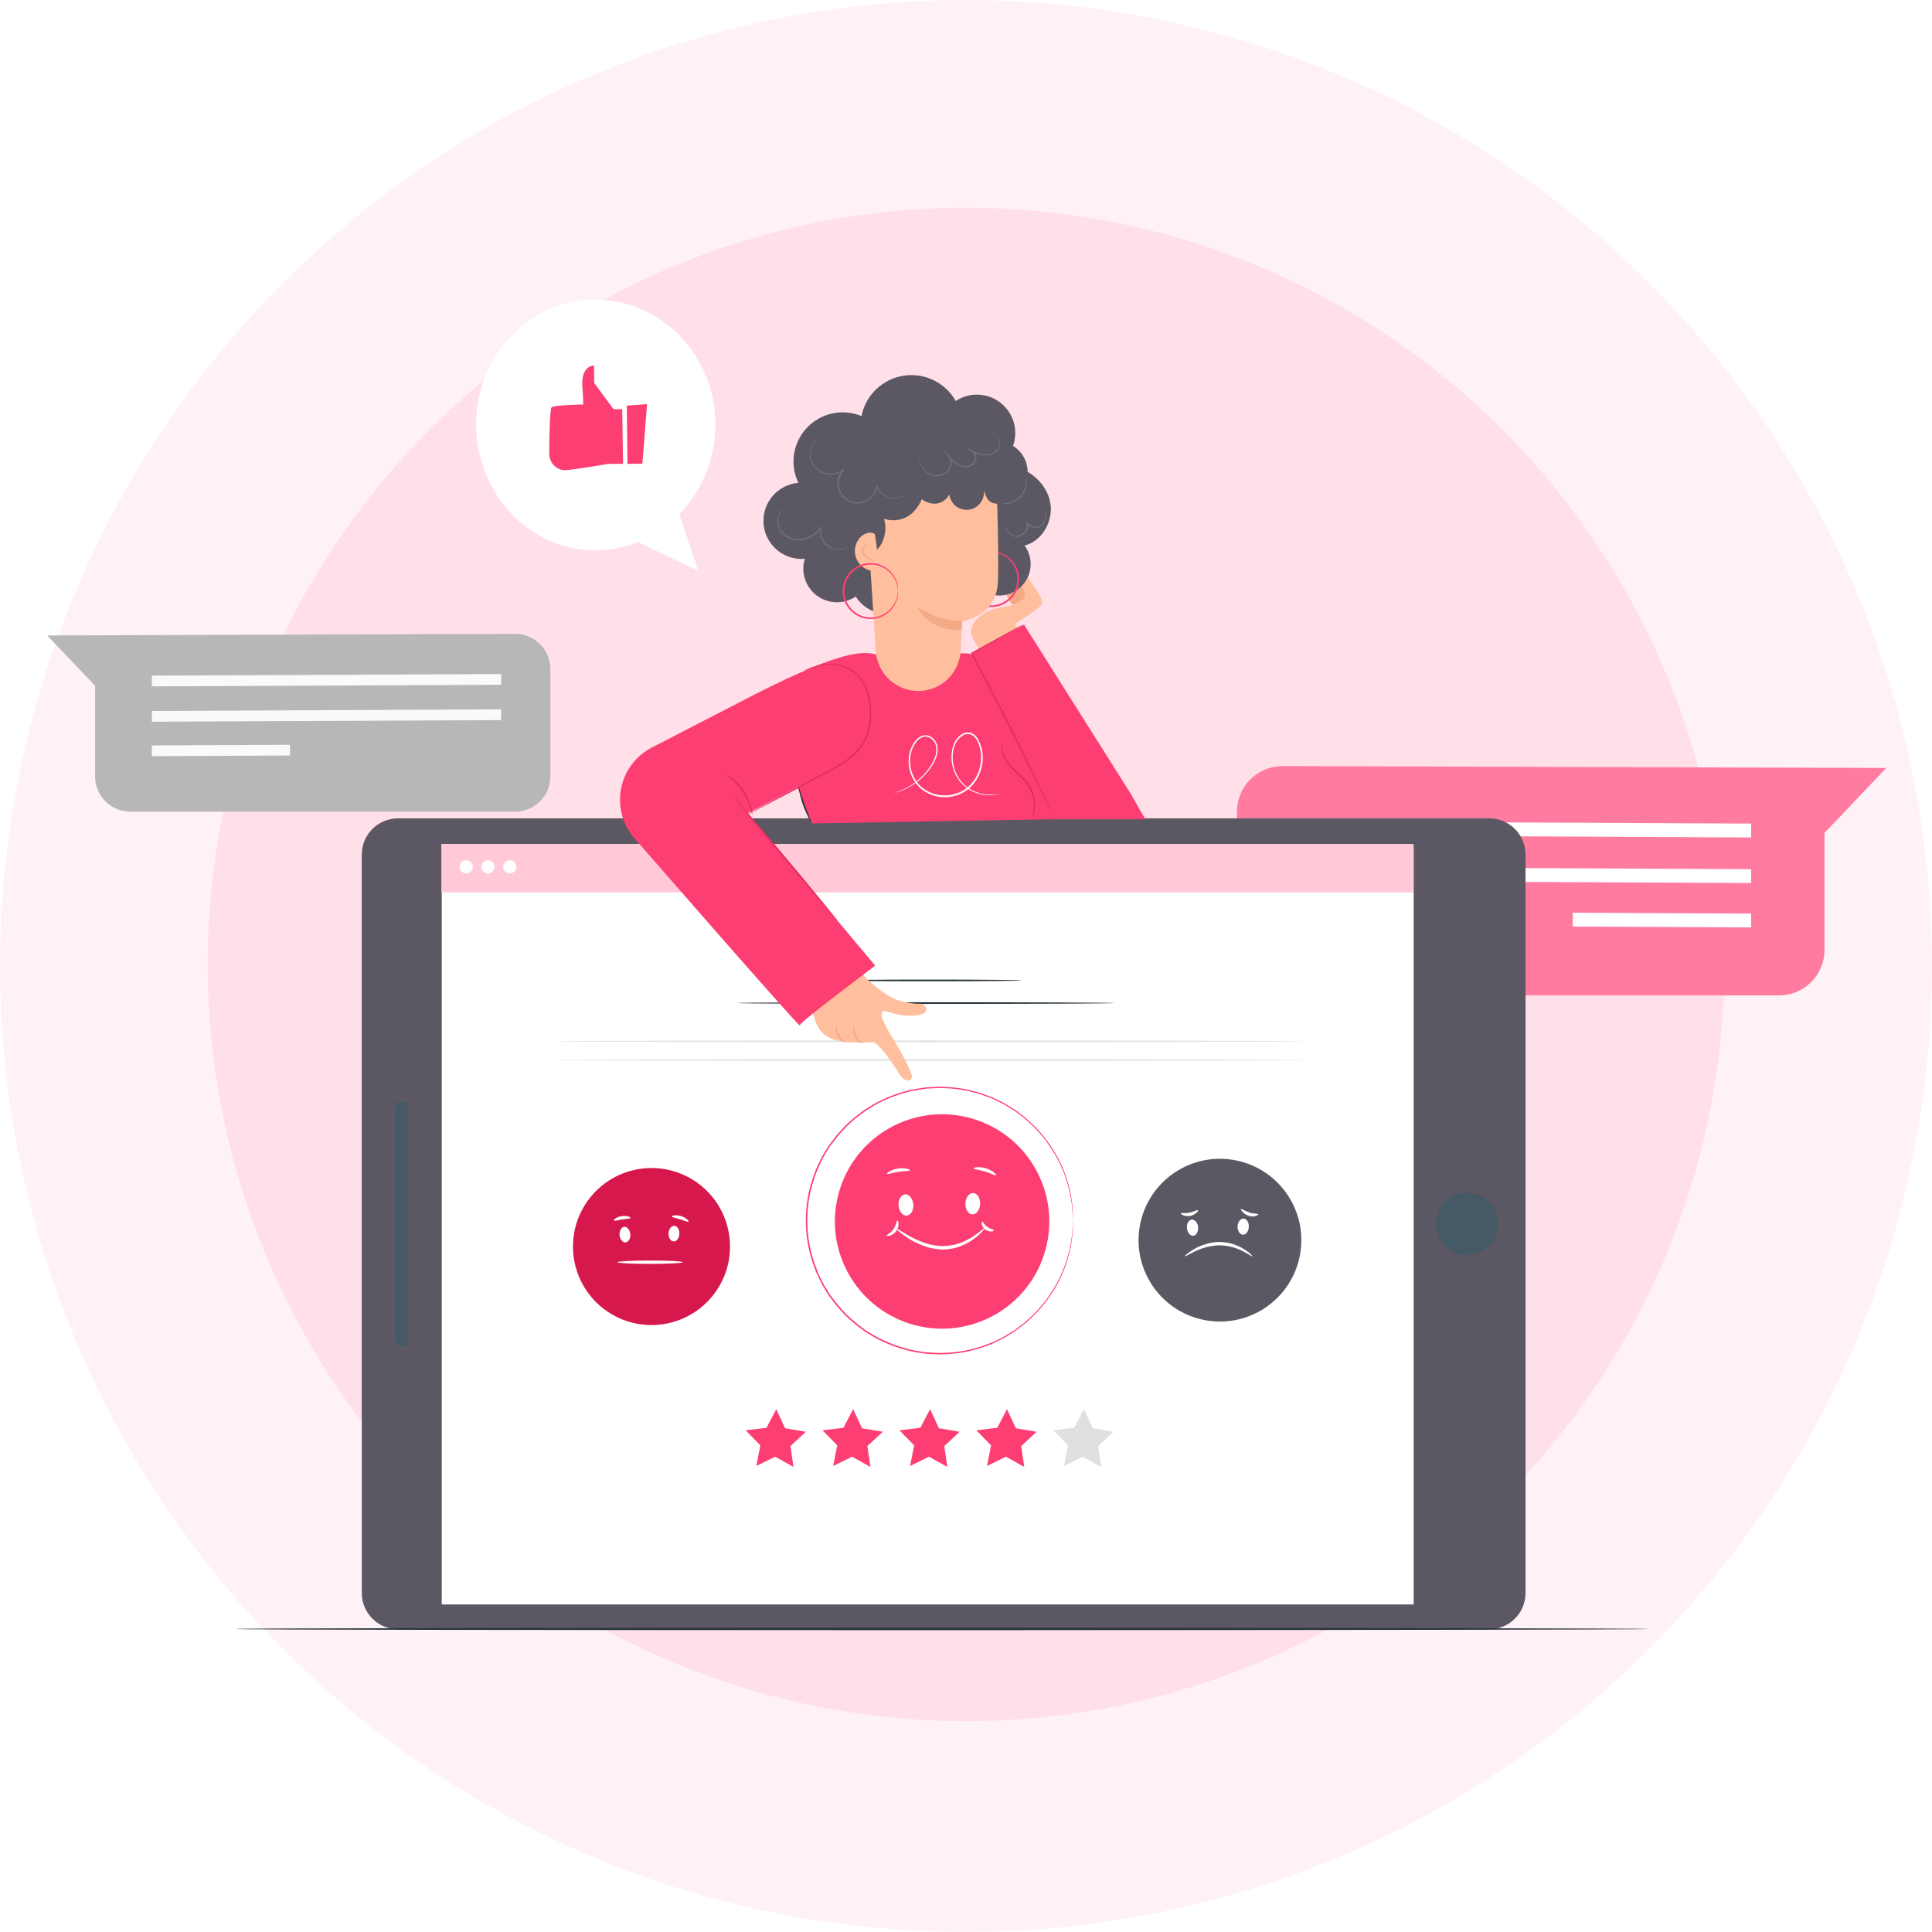 <svg width="614" height="614" viewBox="0 0 614 614" fill="none" xmlns="http://www.w3.org/2000/svg">
<circle cx="307" cy="307" r="307" fill="#FFF2F6"/>
<ellipse cx="307" cy="306.5" rx="241" ry="240.5" fill="#FFE0E9"/>
<g filter="url(#filter0_d)">
<path d="M393.109 254.2V298.224C393.175 302.002 394.726 305.602 397.426 308.245C400.127 310.887 403.76 312.36 407.538 312.343H565.374C567.27 312.347 569.149 311.977 570.902 311.255C572.656 310.532 574.249 309.471 575.592 308.131C576.935 306.792 578.001 305.202 578.728 303.45C579.456 301.699 579.831 299.821 579.832 297.925V260.71L599.483 240.061L407.558 239.461C405.638 239.468 403.738 239.855 401.969 240.602C400.2 241.348 398.597 242.439 397.253 243.81C395.909 245.181 394.85 246.806 394.139 248.589C393.428 250.373 393.078 252.28 393.109 254.2Z" fill="#FF7B9F"/>
</g>
<path d="M556.527 266.142L413.25 265.473L413.269 261.069L556.537 261.738L556.527 266.142Z" fill="white"/>
<path d="M556.527 280.63L413.25 279.961L413.269 275.558L556.537 276.227L556.527 280.63Z" fill="white"/>
<path d="M499.842 290.064L499.82 294.468L556.505 294.745L556.527 290.341L499.842 290.064Z" fill="white"/>
<path d="M116.659 461.492C116.809 461.285 116.933 461.06 117.029 460.823C117.288 460.284 117.598 459.625 117.967 458.826C118.776 457.089 119.885 454.562 121.203 451.407C123.859 445.116 127.244 436.309 130.848 426.544C134.453 416.778 137.758 407.942 140.274 401.581L143.27 394.082C143.589 393.263 143.849 392.584 144.069 392.085C144.186 391.853 144.264 391.604 144.298 391.346C144.147 391.556 144.023 391.784 143.929 392.025C143.669 392.554 143.36 393.213 142.99 394.022C142.182 395.76 141.073 398.286 139.755 401.441C137.099 407.732 133.714 416.539 130.109 426.314C126.505 436.09 123.2 444.907 120.683 451.277C119.445 454.363 118.437 456.899 117.688 458.776C117.368 459.595 117.109 460.274 116.889 460.823C116.78 461.034 116.703 461.259 116.659 461.492Z" fill="#E0E0E0"/>
<g filter="url(#filter1_d)">
<path d="M174.913 208.638V242.757C174.913 245.721 173.736 248.565 171.641 250.662C169.546 252.759 166.704 253.938 163.739 253.941H41.401C38.437 253.938 35.595 252.759 33.499 250.662C31.404 248.565 30.227 245.721 30.227 242.757V213.93L15 197.954L163.709 197.444C165.181 197.44 166.639 197.727 167.999 198.288C169.36 198.849 170.596 199.673 171.637 200.713C172.678 201.753 173.503 202.989 174.065 204.349C174.627 205.709 174.915 207.166 174.913 208.638Z" fill="#B7B7B7"/>
</g>
<path d="M48.261 218.133L159.276 217.624L159.266 214.209L48.251 214.718L48.261 218.133Z" fill="#FAFAFA"/>
<path d="M48.261 229.357L159.276 228.848L159.266 225.433L48.251 225.952L48.261 229.357Z" fill="#FAFAFA"/>
<path d="M92.16 236.685L48.236 236.9L48.252 240.315L92.177 240.1L92.16 236.685Z" fill="#FAFAFA"/>
<path d="M114.972 271.604L114.972 506.256C114.972 512.626 120.135 517.789 126.505 517.789H473.29C479.66 517.789 484.823 512.626 484.823 506.256V271.604C484.823 265.235 479.66 260.071 473.29 260.071H126.505C120.135 260.071 114.972 265.235 114.972 271.604Z" fill="#5B5863"/>
<path d="M140.397 268.43L140.397 509.902H449.269V268.43H140.397Z" fill="white"/>
<path d="M475.893 391.227C477.142 385.912 473.847 380.591 468.532 379.342C463.217 378.092 457.896 381.388 456.647 386.702C455.397 392.017 458.693 397.338 464.007 398.588C469.322 399.837 474.643 396.542 475.893 391.227Z" fill="#455A64"/>
<path d="M125.616 351.336V426.524C125.616 427.197 126.161 427.743 126.834 427.743H128.482C129.155 427.743 129.7 427.197 129.7 426.524V351.336C129.7 350.663 129.155 350.118 128.482 350.118H126.834C126.161 350.118 125.616 350.663 125.616 351.336Z" fill="#455A64"/>
<path d="M227.891 409.878C235.468 398.366 232.277 382.892 220.766 375.316C209.254 367.74 193.78 370.93 186.204 382.442C178.627 393.954 181.818 409.427 193.33 417.004C204.841 424.58 220.315 421.389 227.891 409.878Z" fill="#D6184C"/>
<path d="M198.398 389.898C199.337 389.818 200.195 390.897 200.315 392.235C200.435 393.573 199.746 394.761 198.797 394.841C197.849 394.921 197 393.842 196.89 392.514C196.78 391.186 197.489 389.978 198.398 389.898Z" fill="white"/>
<path d="M214.294 389.569C213.356 389.569 212.537 390.567 212.477 391.985C212.417 393.403 213.146 394.492 214.095 394.531C215.043 394.571 215.862 393.533 215.912 392.125C215.962 390.717 215.243 389.609 214.294 389.569Z" fill="white"/>
<path d="M217.02 401.142C217.02 401.432 212.367 401.671 206.636 401.671C200.904 401.671 196.241 401.432 196.241 401.142C196.241 400.853 200.894 400.603 206.636 400.603C212.377 400.603 217.02 400.833 217.02 401.142Z" fill="white"/>
<path d="M200.395 387.033C200.335 387.333 199.147 387.323 197.759 387.543C196.371 387.762 195.243 388.122 195.093 387.862C194.943 387.603 195.992 386.744 197.599 386.494C199.207 386.245 200.395 386.754 200.395 387.033Z" fill="white"/>
<path d="M218.798 388.241C218.618 388.48 217.54 387.921 216.152 387.502C214.764 387.082 213.565 386.933 213.536 386.623C213.506 386.314 214.864 385.984 216.461 386.483C218.059 386.983 218.987 388.031 218.798 388.241Z" fill="white"/>
<path d="M413.244 398.199C415.491 384.094 405.877 370.838 391.772 368.592C377.667 366.345 364.411 375.958 362.165 390.063C359.918 404.169 369.531 417.424 383.636 419.671C397.742 421.918 410.997 412.304 413.244 398.199Z" fill="#5B5863"/>
<path d="M378.761 387.602C379.759 387.522 380.638 388.6 380.758 390.018C380.877 391.436 380.178 392.644 379.2 392.724C378.221 392.804 377.323 391.726 377.203 390.308C377.083 388.89 377.782 387.682 378.761 387.602Z" fill="white"/>
<path d="M395.206 387.263C394.208 387.263 393.379 388.341 393.319 389.759C393.259 391.177 394.018 392.355 394.997 392.395C395.975 392.435 396.824 391.317 396.884 389.899C396.944 388.481 396.195 387.303 395.206 387.263Z" fill="white"/>
<path d="M398.032 399.245C397.922 399.384 396.844 398.615 395.036 397.667C392.659 396.426 390.019 395.775 387.338 395.77C384.653 395.888 382.024 396.569 379.619 397.767C377.742 398.685 376.624 399.384 376.534 399.245C376.444 399.105 377.422 398.246 379.27 397.108C381.705 395.636 384.474 394.807 387.318 394.701C390.177 394.693 392.981 395.493 395.406 397.008C397.193 398.146 398.102 399.145 398.032 399.245Z" fill="white"/>
<path d="M380.738 384.626C380.827 384.736 380.658 385.065 380.228 385.435C379.665 385.942 378.975 386.287 378.231 386.433C377.474 386.578 376.691 386.491 375.985 386.183C375.455 385.944 375.216 385.664 375.276 385.534C375.336 385.405 376.624 385.664 378.042 385.385C379.46 385.105 380.548 384.386 380.738 384.626Z" fill="white"/>
<path d="M399.879 385.884C399.879 386.014 399.639 386.264 399.06 386.443C398.299 386.659 397.489 386.631 396.744 386.364C396.012 386.106 395.357 385.67 394.837 385.095C394.457 384.656 394.317 384.307 394.417 384.207C394.517 384.107 395.685 384.866 397.083 385.355C398.481 385.844 399.779 385.585 399.879 385.884Z" fill="white"/>
<path d="M338.121 465.906L344.112 462.94L349.963 466.195L348.985 459.575L353.887 455.022L347.287 453.904L344.471 447.833L341.376 453.764L334.736 454.563L339.409 459.345L338.121 465.906Z" fill="#E0E0E0"/>
<path d="M313.677 465.906L319.668 462.94L325.52 466.195L324.541 459.575L329.444 455.022L322.844 453.904L320.028 447.833L316.932 453.764L310.292 454.563L314.965 459.345L313.677 465.906Z" fill="#FD3E72"/>
<path d="M289.233 465.906L295.224 462.94L301.066 466.195L300.097 459.575L305 455.022L298.4 453.904L295.584 447.833L292.488 453.764L285.848 454.563L290.521 459.345L289.233 465.906Z" fill="#FD3E72"/>
<path d="M264.79 465.906L270.781 462.94L276.622 466.195L275.654 459.575L280.556 455.022L273.956 453.904L271.14 447.833L268.045 453.764L261.405 454.563L266.078 459.345L264.79 465.906Z" fill="#FD3E72"/>
<path d="M240.346 465.906L246.337 462.94L252.178 466.195L251.21 459.575L256.113 455.022L249.512 453.904L246.696 447.833L243.601 453.764L236.961 454.563L241.634 459.345L240.346 465.906Z" fill="#FD3E72"/>
<path d="M354.167 318.774C354.167 318.924 327.347 319.044 294.256 319.044C261.165 319.044 234.345 318.924 234.345 318.774C234.345 318.624 261.155 318.515 294.256 318.515C327.357 318.515 354.167 318.634 354.167 318.774Z" fill="#263238"/>
<path d="M324.711 311.584C324.711 311.734 311.47 311.854 295.135 311.854C278.799 311.854 265.548 311.734 265.548 311.584C265.548 311.434 278.789 311.314 295.135 311.314C311.48 311.314 324.711 311.434 324.711 311.584Z" fill="#263238"/>
<path d="M331.831 398.639C337.602 380.729 327.762 361.533 309.853 355.762C291.943 349.991 272.747 359.832 266.976 377.741C261.205 395.65 271.046 414.847 288.955 420.617C306.864 426.388 326.061 416.548 331.831 398.639Z" fill="#FD3E72"/>
<path d="M287.626 379.574C288.914 379.474 290.082 380.892 290.242 382.76C290.402 384.627 289.473 386.214 288.185 386.324C286.897 386.434 285.719 385.006 285.569 383.149C285.419 381.292 286.338 379.684 287.626 379.574Z" fill="white"/>
<path d="M309.284 379.174C307.995 379.114 306.877 380.592 306.807 382.459C306.737 384.326 307.716 385.884 309.004 385.934C310.292 385.984 311.41 384.516 311.49 382.649C311.57 380.782 310.582 379.174 309.284 379.174Z" fill="white"/>
<path d="M312.998 390.308C313.058 390.368 312.778 390.717 312.229 391.306C311.447 392.149 310.592 392.921 309.673 393.613C308.296 394.644 306.78 395.474 305.17 396.079C303.174 396.828 301.048 397.167 298.919 397.078C296.805 396.965 294.727 396.485 292.778 395.66C291.197 395.02 289.682 394.227 288.255 393.293C285.838 391.676 284.56 390.417 284.63 390.298C284.7 390.178 286.188 391.196 288.624 392.614C290.061 393.432 291.56 394.137 293.108 394.721C294.976 395.448 296.947 395.876 298.949 395.989C300.942 396.073 302.933 395.786 304.82 395.14C306.37 394.602 307.848 393.878 309.224 392.984C310.382 392.185 311.321 391.516 311.93 390.987C312.539 390.457 312.948 390.258 312.998 390.308Z" fill="white"/>
<path d="M289.164 371.915C289.104 372.214 287.476 372.104 285.539 372.414C283.602 372.723 282.084 373.312 281.934 373.043C281.784 372.773 283.222 371.695 285.379 371.365C287.536 371.036 289.263 371.635 289.164 371.915Z" fill="white"/>
<path d="M316.593 373.502C316.403 373.742 314.965 372.883 313.028 372.304C311.091 371.725 309.423 371.605 309.413 371.306C309.403 371.006 311.201 370.627 313.347 371.306C315.494 371.985 316.782 373.293 316.593 373.502Z" fill="white"/>
<path d="M285.189 387.861C285.319 387.861 285.539 388.191 285.569 388.86C285.585 389.705 285.325 390.532 284.83 391.216C284.346 391.916 283.643 392.435 282.833 392.694C282.214 392.874 281.834 392.784 281.784 392.694C281.784 392.395 283.043 391.955 283.941 390.637C284.84 389.319 284.89 387.911 285.189 387.861Z" fill="white"/>
<path d="M315.884 390.997C315.884 391.127 315.624 391.337 315.095 391.377C314.399 391.408 313.714 391.196 313.158 390.778C312.589 390.367 312.183 389.77 312.01 389.09C311.9 388.571 312.01 388.241 312.149 388.231C312.449 388.231 312.788 389.23 313.787 389.919C314.785 390.608 315.814 390.698 315.884 390.997Z" fill="white"/>
<path d="M341.036 387.861C341.036 387.861 341.036 387.631 340.976 387.172L340.847 385.175C340.847 384.736 340.797 384.236 340.767 383.697C340.737 383.158 340.587 382.569 340.497 381.93C340.407 381.291 340.288 380.602 340.168 379.873C340.024 379.092 339.841 378.319 339.618 377.556C338.63 373.6 337.047 369.816 334.925 366.333C332.157 361.688 328.519 357.62 324.211 354.351L322.384 353.003C321.745 352.583 321.076 352.194 320.387 351.784C319.698 351.375 319.059 350.926 318.33 350.596L316.143 349.548L315.035 349.019L313.867 348.599L311.49 347.73C310.691 347.461 309.843 347.291 309.014 347.071C308.179 346.822 307.328 346.629 306.468 346.492C304.71 346.164 302.932 345.957 301.146 345.873C300.237 345.873 299.318 345.753 298.4 345.773L295.614 345.913C295.144 345.913 294.675 345.913 294.206 346.003L292.798 346.223C291.869 346.372 290.911 346.482 289.972 346.682C288.066 347.102 286.191 347.653 284.36 348.33C282.478 349.007 280.643 349.811 278.869 350.736C277.98 351.225 277.131 351.784 276.252 352.304C275.823 352.583 275.364 352.813 274.954 353.122L273.716 354.051C272.039 355.297 270.445 356.652 268.943 358.105L266.807 360.462L266.267 361.061L265.778 361.7L264.78 362.988L263.781 364.276L262.932 365.664L262.083 367.062L261.664 367.761L261.305 368.49L259.877 371.485L258.738 374.601C255.843 383.214 255.843 392.538 258.738 401.151C259.128 402.15 259.507 403.228 259.887 404.267C260.266 405.305 260.835 406.264 261.315 407.262L261.674 408.001L262.093 408.7L262.942 410.088L263.791 411.476L264.789 412.774L265.788 414.062L266.267 414.701L266.807 415.29L268.943 417.647C270.444 419.104 272.038 420.462 273.716 421.711L274.964 422.629C275.374 422.949 275.833 423.179 276.262 423.458C277.141 423.977 277.99 424.537 278.879 425.026C282.392 426.844 286.124 428.206 289.982 429.08C290.921 429.28 291.879 429.389 292.818 429.539L294.216 429.759C294.685 429.819 295.154 429.819 295.624 429.849L298.41 429.988C299.328 429.988 300.247 429.919 301.156 429.889C302.942 429.805 304.72 429.598 306.478 429.27C307.337 429.128 308.188 428.935 309.024 428.69C309.863 428.471 310.701 428.291 311.51 428.031L313.877 427.163L315.045 426.743L316.153 426.214L318.34 425.166C319.046 424.805 319.732 424.409 320.397 423.977C321.066 423.568 321.745 423.179 322.394 422.759L324.211 421.401C328.523 418.133 332.164 414.065 334.935 409.419C337.056 405.919 338.635 402.118 339.618 398.146C339.841 397.387 340.024 396.617 340.168 395.839C340.288 395.11 340.397 394.421 340.497 393.782C340.597 393.143 340.707 392.554 340.767 392.015C340.827 391.476 340.827 391.016 340.847 390.537C340.907 389.668 340.947 388.999 340.976 388.54C341.006 388.081 341.036 387.851 341.036 387.851C341.036 387.851 341.036 388.081 341.036 388.54C341.036 388.999 340.986 389.678 340.957 390.537C340.957 390.986 340.957 391.535 340.897 392.025C340.837 392.514 340.737 393.163 340.657 393.802C340.577 394.441 340.457 395.14 340.347 395.879C340.21 396.66 340.033 397.433 339.818 398.196C338.868 402.195 337.309 406.024 335.195 409.549C332.428 414.238 328.78 418.348 324.451 421.651L322.614 423.029C321.975 423.458 321.296 423.848 320.617 424.267C319.938 424.686 319.279 425.136 318.54 425.465L316.343 426.534L315.225 427.103L314.046 427.532L311.66 428.411C310.841 428.69 309.992 428.86 309.154 429.09C308.308 429.341 307.447 429.541 306.578 429.689C304.8 430.022 303.002 430.232 301.196 430.318C300.287 430.318 299.358 430.448 298.43 430.438L295.614 430.298C295.134 430.298 294.615 430.298 294.186 430.208L292.768 429.988C291.819 429.839 290.851 429.729 289.902 429.529C287.975 429.1 286.077 428.546 284.221 427.872C282.318 427.188 280.463 426.377 278.669 425.445C277.76 424.956 276.902 424.387 276.013 423.858C275.558 423.606 275.118 423.329 274.695 423.029L273.437 422.09C271.737 420.834 270.122 419.467 268.604 417.996L266.437 415.61L265.888 415.011L265.399 414.362L264.4 413.064L263.402 411.746L262.543 410.348L261.684 408.94L261.255 408.231L260.895 407.482L259.447 404.486C259.058 403.438 258.679 402.379 258.289 401.331C255.36 392.61 255.36 383.172 258.289 374.451L259.447 371.296L260.895 368.3L261.265 367.551L261.694 366.842L262.553 365.434L263.412 364.036L264.41 362.728L265.409 361.42L265.898 360.771L266.437 360.172C267.166 359.383 267.885 358.584 268.604 357.796C270.125 356.325 271.739 354.954 273.437 353.692L274.695 352.753C275.114 352.443 275.574 352.204 276.013 351.924C276.902 351.405 277.77 350.836 278.669 350.347C280.463 349.415 282.318 348.604 284.221 347.92C286.077 347.246 287.975 346.692 289.902 346.263C290.851 346.063 291.819 345.953 292.768 345.803L294.186 345.584C294.655 345.524 295.134 345.524 295.604 345.494L298.42 345.354C299.358 345.354 300.277 345.434 301.196 345.474C303.002 345.56 304.8 345.77 306.578 346.103C307.446 346.253 308.306 346.45 309.154 346.692C309.992 346.932 310.841 347.101 311.65 347.371L314.046 348.25L315.225 348.689L316.343 349.228L318.55 350.287C319.289 350.626 319.938 351.105 320.617 351.495C321.296 351.884 321.975 352.304 322.614 352.733L324.451 354.111C328.778 357.408 332.426 361.511 335.195 366.193C337.309 369.709 338.871 373.527 339.828 377.516C340.008 378.345 340.278 379.104 340.357 379.843C340.437 380.582 340.567 381.271 340.667 381.92C340.767 382.569 340.857 383.148 340.907 383.697C340.957 384.246 340.907 384.696 340.966 385.175C340.966 386.054 341.026 386.723 341.046 387.172C341.066 387.621 341.036 387.861 341.036 387.861Z" fill="#FD3E72"/>
<path d="M449.146 268.199H140.274V283.606H449.146V268.199Z" fill="#FFC9D8"/>
<path d="M150.24 275.478C150.24 275.891 150.117 276.294 149.888 276.637C149.659 276.981 149.333 277.248 148.951 277.406C148.57 277.564 148.15 277.605 147.746 277.525C147.341 277.444 146.969 277.246 146.677 276.954C146.385 276.662 146.186 276.29 146.106 275.885C146.025 275.48 146.067 275.061 146.225 274.679C146.383 274.298 146.65 273.972 146.993 273.743C147.336 273.514 147.74 273.391 148.153 273.391C148.706 273.391 149.237 273.611 149.628 274.002C150.02 274.394 150.24 274.925 150.24 275.478Z" fill="white"/>
<path d="M157.169 275.478C157.169 275.891 157.047 276.294 156.818 276.637C156.588 276.981 156.262 277.248 155.881 277.406C155.5 277.564 155.08 277.605 154.675 277.525C154.27 277.444 153.899 277.246 153.607 276.954C153.315 276.662 153.116 276.29 153.036 275.885C152.955 275.48 152.996 275.061 153.154 274.679C153.312 274.298 153.58 273.972 153.923 273.743C154.266 273.514 154.67 273.391 155.082 273.391C155.636 273.391 156.167 273.611 156.558 274.002C156.949 274.394 157.169 274.925 157.169 275.478Z" fill="white"/>
<path d="M164.109 275.478C164.109 275.891 163.987 276.294 163.757 276.637C163.528 276.981 163.202 277.248 162.821 277.406C162.439 277.564 162.02 277.605 161.615 277.525C161.21 277.444 160.838 277.246 160.546 276.954C160.255 276.662 160.056 276.29 159.975 275.885C159.895 275.48 159.936 275.061 160.094 274.679C160.252 274.298 160.519 273.972 160.863 273.743C161.206 273.514 161.609 273.391 162.022 273.391C162.575 273.394 163.104 273.614 163.495 274.005C163.886 274.396 164.106 274.925 164.109 275.478Z" fill="white"/>
<path d="M415.077 330.926C415.077 331.075 361.486 331.195 295.384 331.195C229.282 331.195 175.682 331.075 175.682 330.926C175.682 330.776 229.272 330.666 295.384 330.666C361.496 330.666 415.077 330.786 415.077 330.926Z" fill="#E0E0E0"/>
<path d="M415.077 336.867C415.077 337.007 361.486 337.126 295.384 337.126C229.282 337.126 175.682 337.007 175.682 336.867C175.682 336.727 229.272 336.597 295.384 336.597C361.496 336.597 415.077 336.717 415.077 336.867Z" fill="#E0E0E0"/>
<path d="M258.01 261.699C258.01 261.699 255.903 256.916 255.503 255.867C254.435 253.001 247.515 233.8 249.183 230.904C256.841 217.454 262.783 207.938 277.89 207.938L304.581 207.759C304.581 207.759 329.863 202.606 347.687 260.121L258.01 261.699Z" fill="#FD3E72"/>
<path d="M201.713 266.511L236.661 258.982L277.74 237.384L277.89 207.898C271.729 206.2 259.917 210.474 238.698 221.288L207.155 237.574C204.629 238.876 202.434 240.737 200.736 243.015C199.038 245.294 197.883 247.93 197.358 250.723C196.834 253.515 196.953 256.391 197.708 259.13C198.462 261.87 199.832 264.401 201.713 266.531V266.511Z" fill="#FD3E72"/>
<path d="M280.356 323.587C279.847 321.929 280.197 320.861 282.613 321.68C287.945 323.467 292.708 322.878 293.866 321.849C295.025 320.821 293.966 318.854 292.229 319.004C290.332 318.998 288.444 318.736 286.617 318.225C285.134 317.872 283.72 317.275 282.433 316.457C281.315 315.748 280.356 315.079 279.508 314.46C279.508 314.46 274.585 310.906 273.047 308.05L256.182 315.269L258.898 323.717C259.221 325.198 259.913 326.573 260.909 327.715C261.906 328.856 263.176 329.728 264.6 330.247C269.422 331.815 277.091 331.245 277.091 331.245C278.499 330.327 283.921 338.175 285.569 340.941C287.216 343.707 289.163 344.056 289.802 342.369C290.232 341.211 285.409 332.613 283.731 329.907C282.377 327.924 281.245 325.798 280.356 323.567" fill="#FFBE9D"/>
<path d="M268.933 331.246C268.933 331.306 268.514 331.246 267.935 331.006C267.186 330.625 266.57 330.026 266.167 329.289C265.754 328.557 265.564 327.721 265.618 326.882C265.678 326.243 265.878 325.884 265.938 325.884C265.863 326.968 266.106 328.05 266.639 328.998C267.171 329.945 267.969 330.716 268.933 331.216V331.246Z" fill="#F3AA85"/>
<path d="M274.285 331.495C274.285 331.555 273.886 331.495 273.347 331.225C272.647 330.832 272.075 330.247 271.699 329.538C271.313 328.833 271.133 328.034 271.18 327.231C271.24 326.622 271.41 326.233 271.48 326.303C271.51 327.337 271.745 328.354 272.169 329.298C272.729 330.158 273.447 330.903 274.285 331.495Z" fill="#F3AA85"/>
<path d="M200.715 265.343C200.715 265.343 254.255 326.872 254.185 325.854C254.115 324.835 278.15 306.882 278.15 306.882L225.698 244.375L200.715 265.343Z" fill="#FD3E72"/>
<path d="M233.186 253.281C233.186 253.281 233.326 253.391 233.566 253.641L234.564 254.759L238.159 258.913C241.155 262.428 245.318 267.32 249.872 272.742C254.425 278.164 258.529 283.097 261.474 286.722L264.939 290.985L265.868 292.164C266.068 292.433 266.177 292.583 266.157 292.593C266.02 292.489 265.896 292.368 265.788 292.233L264.79 291.115C263.881 290.117 262.673 288.669 261.195 286.961C258.199 283.447 254.025 278.554 249.472 273.132C244.919 267.71 240.825 262.777 237.869 259.153L234.405 254.889C234.035 254.42 233.726 254.03 233.486 253.711C233.37 253.58 233.269 253.436 233.186 253.281Z" fill="#E32C5E"/>
<path d="M327.896 260.351C328.258 259.047 328.472 257.708 328.535 256.357C328.568 254.757 328.276 253.167 327.675 251.683C327.074 250.2 326.177 248.855 325.04 247.729C323.742 246.361 322.344 245.183 321.216 243.945C320.183 242.867 319.369 241.599 318.819 240.21C318.443 239.259 318.292 238.234 318.38 237.215C318.4 236.844 318.495 236.48 318.66 236.146C318.481 237.467 318.657 238.811 319.169 240.041C319.753 241.356 320.568 242.557 321.575 243.585C322.694 244.774 324.092 245.932 325.42 247.33C326.716 248.631 327.702 250.208 328.305 251.943C328.784 253.356 328.99 254.847 328.914 256.337C328.868 257.338 328.677 258.326 328.345 259.272C328.256 259.654 328.104 260.019 327.896 260.351Z" fill="#E32C5E"/>
<path d="M255.683 213.021C255.683 213.021 255.953 212.881 256.462 212.651C256.971 212.422 257.76 212.132 258.778 211.812C260.028 211.428 261.312 211.167 262.613 211.034C264.352 210.845 266.111 211.008 267.785 211.513C269.815 212.158 271.637 213.329 273.067 214.908C274.692 216.754 275.801 218.996 276.282 221.408C276.886 224.025 277.058 226.724 276.792 229.396C276.473 232.267 275.444 235.013 273.796 237.385C272.056 239.68 269.881 241.61 267.396 243.066C265.049 244.544 262.693 245.742 260.456 246.92L248.564 253.171L240.575 257.335L238.379 258.443C238.128 258.586 237.864 258.703 237.59 258.793C237.826 258.627 238.073 258.477 238.329 258.343L240.476 257.145L248.464 252.832L260.286 246.491C262.513 245.303 264.879 244.085 267.186 242.617C269.609 241.192 271.732 239.31 273.437 237.075C275.03 234.763 276.019 232.089 276.312 229.297C276.572 226.692 276.414 224.063 275.843 221.508C275.406 219.19 274.374 217.026 272.848 215.227C271.483 213.685 269.732 212.534 267.775 211.892C266.163 211.386 264.467 211.199 262.782 211.343C261.496 211.453 260.222 211.684 258.978 212.032C257.98 212.322 257.171 212.581 256.642 212.771C256.333 212.893 256.011 212.977 255.683 213.021Z" fill="#E32C5E"/>
<path d="M239.078 258.922C238.898 258.972 238.459 255.387 236.082 251.783C233.706 248.178 230.67 246.281 230.79 246.141C231.521 246.43 232.196 246.842 232.787 247.359C235.75 249.704 237.856 252.961 238.778 256.626C239.01 257.368 239.111 258.145 239.078 258.922Z" fill="#E32C5E"/>
<path d="M317.761 252.233C317.392 252.37 317.011 252.474 316.623 252.542C315.511 252.757 314.374 252.807 313.248 252.692C311.457 252.507 309.727 251.938 308.175 251.025C306.11 249.795 304.474 247.957 303.492 245.762C302.28 243.095 302.05 240.085 302.843 237.265C303.29 235.666 304.292 234.279 305.669 233.351C306.421 232.852 307.337 232.662 308.225 232.822C309.119 233.028 309.907 233.554 310.442 234.299C311.429 235.871 312.049 237.645 312.256 239.49C312.464 241.334 312.253 243.202 311.64 244.954C311.044 246.828 310.018 248.538 308.645 249.946C307.205 251.386 305.41 252.419 303.442 252.942C301.504 253.477 299.462 253.512 297.506 253.044C295.55 252.576 293.745 251.62 292.259 250.266C290.934 248.963 289.94 247.363 289.358 245.598C288.776 243.834 288.624 241.956 288.914 240.121C289.168 238.412 289.855 236.796 290.911 235.428C291.438 234.759 292.125 234.234 292.908 233.9C293.694 233.575 294.578 233.575 295.364 233.9C296.073 234.232 296.686 234.741 297.142 235.377C297.598 236.013 297.884 236.756 297.97 237.535C298.081 238.941 297.801 240.351 297.162 241.609C296.102 243.743 294.66 245.665 292.908 247.28C291.597 248.498 290.129 249.535 288.544 250.366C287.547 250.894 286.505 251.332 285.429 251.674C285.07 251.794 284.78 251.853 284.59 251.903C284.493 251.936 284.393 251.956 284.291 251.963C284.378 251.913 284.472 251.876 284.57 251.853C284.76 251.784 285.04 251.704 285.399 251.564C286.449 251.186 287.468 250.726 288.444 250.186C289.994 249.331 291.427 248.281 292.708 247.061C294.406 245.457 295.8 243.559 296.822 241.459C297.415 240.258 297.67 238.919 297.561 237.585C297.476 236.883 297.214 236.214 296.8 235.642C296.387 235.069 295.834 234.61 295.194 234.309C294.517 234.03 293.756 234.03 293.078 234.309C292.37 234.617 291.752 235.098 291.28 235.707C290.264 237.011 289.603 238.556 289.363 240.191C289.091 241.944 289.241 243.738 289.8 245.422C290.359 247.106 291.312 248.633 292.578 249.876C294.003 251.155 295.727 252.053 297.592 252.487C299.456 252.922 301.399 252.879 303.243 252.363C305.126 251.892 306.85 250.927 308.235 249.567C309.559 248.233 310.554 246.609 311.141 244.824C311.711 243.097 311.911 241.271 311.73 239.462C311.654 238.587 311.469 237.725 311.181 236.896C310.941 236.082 310.562 235.315 310.062 234.629C309.596 233.974 308.908 233.509 308.125 233.321C307.358 233.181 306.566 233.346 305.919 233.78C304.626 234.625 303.677 235.903 303.243 237.385C302.458 240.105 302.656 243.014 303.802 245.603C304.735 247.746 306.308 249.549 308.305 250.765C309.811 251.685 311.496 252.27 313.248 252.482C314.756 252.651 316.281 252.566 317.761 252.233Z" fill="#FAFAFA"/>
<path d="M321.795 192.322C320.658 190.937 319.843 189.317 319.409 187.579C319.229 187.02 319.209 186.422 319.349 185.852C319.42 185.565 319.586 185.31 319.82 185.129C320.054 184.948 320.341 184.851 320.637 184.853C321.236 184.853 321.635 185.462 321.965 185.971C322.941 187.441 323.764 189.007 324.421 190.644C324.614 191.092 324.713 191.575 324.711 192.062C324.708 192.306 324.644 192.545 324.523 192.756C324.403 192.967 324.23 193.145 324.022 193.271C323.776 193.377 323.506 193.415 323.24 193.38C322.975 193.344 322.724 193.238 322.514 193.071C322.113 192.73 321.774 192.321 321.515 191.863" fill="#F3AA85"/>
<path d="M324.361 191.213L321.725 185.682C321.427 185.153 321.24 184.568 321.176 183.964C321.15 183.661 321.218 183.357 321.37 183.093C321.521 182.829 321.75 182.617 322.025 182.486C322.279 182.413 322.549 182.41 322.806 182.476C323.062 182.543 323.296 182.678 323.482 182.866C323.858 183.238 324.16 183.679 324.371 184.164L325.619 186.59C325.989 187.233 326.265 187.926 326.438 188.647C326.523 189.011 326.531 189.388 326.46 189.754C326.39 190.121 326.243 190.468 326.029 190.774C325.8 191.07 325.477 191.277 325.113 191.363C324.75 191.448 324.368 191.406 324.032 191.243" fill="#F3AA85"/>
<path d="M312.629 208.317C312.629 208.317 308.954 203.554 308.635 201.048C308.315 198.542 311.38 194.058 317.981 193.06C320.389 192.807 322.71 192.015 324.771 190.743C325.176 190.468 325.474 190.062 325.614 189.592C325.754 189.123 325.728 188.619 325.539 188.167C324.671 186.06 323.113 182.176 323.233 181.627C323.542 180.279 324.421 180.309 326.698 183.624C328.974 186.939 331.62 190.354 331.111 191.892C330.602 193.429 322.554 198.192 322.554 198.192L324.751 201.737L312.629 208.317Z" fill="#FFBE9D"/>
<path d="M334.456 257.285L309.124 207.648L325.44 198.512L359.709 252.831C359.709 252.831 361.516 256.306 364.042 260.37H335.315" fill="#FD3E72"/>
<path d="M325.21 198.512C325.21 198.512 325.12 198.592 324.93 198.711L324.072 199.231L320.796 201.138L309.014 207.848L309.104 207.548C311.57 212.541 314.775 218.382 318.001 224.703C322.803 234.039 326.987 242.596 329.883 248.827C331.341 251.942 332.499 254.479 333.288 256.226C333.657 257.075 333.957 257.744 334.177 258.223C334.295 258.452 334.389 258.693 334.456 258.942C334.307 258.729 334.179 258.502 334.077 258.263C333.837 257.764 333.508 257.105 333.078 256.266L329.523 248.937C326.528 242.756 322.314 234.229 317.541 224.893C314.316 218.582 311.131 212.761 308.704 207.708L308.615 207.508L308.804 207.399L320.677 200.858L324.022 199.051L324.91 198.592C325.006 198.552 325.107 198.525 325.21 198.512Z" fill="#E32C5E"/>
<path d="M258.01 261.698C255.823 258.139 254.385 254.17 253.786 250.036C253.946 250.036 254.635 252.692 255.783 255.897C256.931 259.102 258.15 261.628 258.01 261.698Z" fill="#263238"/>
<path d="M313.807 188.527C315.82 189.343 318.044 189.481 320.142 188.919C322.24 188.358 324.098 187.127 325.434 185.414C326.769 183.701 327.51 181.6 327.544 179.428C327.577 177.256 326.902 175.133 325.619 173.38C331.341 171.932 334.906 165.332 333.747 159.54C332.589 153.749 327.427 149.235 321.655 147.987C319.449 147.458 317.142 147.517 314.965 148.157C313.883 148.489 312.881 149.041 312.022 149.778C311.163 150.515 310.465 151.422 309.973 152.441" fill="#5B5863"/>
<path d="M312.998 175.586C312.998 175.646 312.259 175.786 311.051 176.415C309.352 177.319 308.005 178.768 307.227 180.529C306.655 181.817 306.414 183.228 306.525 184.634C306.637 186.039 307.098 187.394 307.866 188.577C308.304 189.259 308.842 189.872 309.463 190.394C310.1 190.948 310.822 191.396 311.6 191.722C313.238 192.432 315.059 192.6 316.799 192.203C318.539 191.806 320.108 190.865 321.276 189.515C321.833 188.881 322.288 188.163 322.624 187.388C322.953 186.649 323.171 185.865 323.273 185.062C323.417 183.888 323.317 182.698 322.978 181.565C322.639 180.432 322.068 179.382 321.302 178.481C320.536 177.58 319.592 176.848 318.529 176.331C317.465 175.814 316.306 175.523 315.125 175.476C313.757 175.426 313.008 175.646 312.998 175.576C313.17 175.502 313.352 175.452 313.537 175.426C314.059 175.315 314.591 175.261 315.125 175.266C316.818 175.27 318.473 175.765 319.891 176.69C321.309 177.615 322.428 178.931 323.113 180.479C323.757 181.932 323.995 183.534 323.802 185.112C323.715 185.965 323.489 186.798 323.133 187.578C322.787 188.406 322.308 189.172 321.715 189.845C320.479 191.284 318.814 192.288 316.964 192.71C315.115 193.133 313.179 192.951 311.44 192.191C310.618 191.837 309.856 191.356 309.184 190.763C308.528 190.212 307.962 189.562 307.506 188.836C306.656 187.494 306.177 185.951 306.118 184.363C306.063 182.68 306.494 181.018 307.36 179.574C308.226 178.131 309.49 176.968 311.001 176.225C311.48 175.983 311.986 175.799 312.509 175.676C312.668 175.627 312.832 175.597 312.998 175.586Z" fill="#FD3E72"/>
<path d="M317.332 159.849C319.415 159.731 321.407 158.952 323.017 157.624C324.628 156.297 325.773 154.491 326.287 152.469C326.802 150.446 326.658 148.312 325.877 146.377C325.096 144.442 323.719 142.806 321.945 141.706C322.804 139.297 322.884 136.679 322.173 134.222C321.462 131.764 319.996 129.593 317.983 128.015C315.97 126.437 313.511 125.532 310.956 125.429C308.4 125.325 305.876 126.028 303.742 127.438C302.119 124.56 299.654 122.248 296.678 120.813C293.702 119.378 290.358 118.889 287.096 119.411C283.834 119.933 280.81 121.441 278.43 123.733C276.051 126.025 274.43 128.99 273.786 132.23C270.861 131.021 267.638 130.728 264.543 131.39C261.448 132.051 258.627 133.637 256.452 135.936C254.277 138.235 252.851 141.14 252.363 144.267C251.874 147.394 252.346 150.596 253.716 153.449C250.514 153.722 247.552 155.255 245.481 157.712C243.41 160.169 242.4 163.348 242.672 166.549C242.945 169.751 244.479 172.713 246.935 174.785C249.392 176.856 252.571 177.866 255.773 177.593C255.126 179.706 255.15 181.967 255.841 184.066C256.533 186.164 257.858 187.997 259.634 189.311C261.411 190.625 263.551 191.356 265.76 191.403C267.969 191.451 270.138 190.812 271.969 189.575C273.138 191.461 274.82 192.975 276.817 193.941C278.814 194.907 281.045 195.285 283.249 195.032C285.453 194.779 287.54 193.904 289.266 192.51C290.992 191.116 292.286 189.26 292.998 187.159" fill="#5B5863"/>
<path d="M305.309 206.7C305.519 201.837 305.779 197.434 305.779 197.434C305.779 197.434 316.653 196.066 317.122 184.972C317.591 173.879 316.483 148.337 316.483 148.337L296.512 138.731L274.984 156.065L278.359 206.99C278.596 210.518 280.205 213.813 282.843 216.169C285.48 218.525 288.936 219.753 292.468 219.591C295.831 219.43 299.011 218.019 301.387 215.634C303.762 213.249 305.161 210.063 305.309 206.7Z" fill="#FFBE9D"/>
<path d="M305.779 197.444C300.626 197.309 295.624 195.671 291.39 192.731C291.39 192.731 294.775 200.809 305.589 200.17L305.779 197.444Z" fill="#F3AA85"/>
<path d="M290.342 139.35C288.61 141.851 287.698 144.828 287.734 147.87C287.77 150.911 288.751 153.866 290.541 156.325C292.159 158.442 294.595 160.169 297.261 160.07C299.927 159.97 302.504 157.453 301.934 154.847C301.675 155.665 301.61 156.533 301.745 157.38C301.88 158.228 302.211 159.032 302.712 159.729C303.212 160.426 303.869 160.997 304.629 161.395C305.389 161.794 306.231 162.009 307.089 162.025C307.947 162.04 308.797 161.855 309.571 161.484C310.345 161.113 311.021 160.566 311.547 159.888C312.072 159.209 312.432 158.417 312.597 157.575C312.762 156.733 312.729 155.864 312.499 155.037C312.706 156.235 313.129 157.385 313.747 158.432C314.063 158.954 314.515 159.381 315.055 159.666C315.595 159.951 316.203 160.083 316.812 160.05C318.48 159.83 319.448 158.053 319.808 156.385C320.325 153.904 320.207 151.334 319.465 148.911C318.723 146.488 317.381 144.292 315.564 142.526C313.719 140.796 311.533 139.471 309.147 138.633C306.761 137.796 304.226 137.466 301.705 137.663C296.633 138.109 291.849 140.215 288.095 143.654" fill="#5B5863"/>
<path d="M291.75 143.264C293.156 146.409 293.917 149.805 293.986 153.249C294.046 156.713 292.757 160.065 290.392 162.595C289.195 163.828 287.672 164.695 286.002 165.096C284.332 165.497 282.582 165.416 280.956 164.862C281.393 166.349 281.497 167.914 281.259 169.445C281.021 170.976 280.446 172.436 279.578 173.719C277.72 176.185 274.066 177.364 271.36 175.876C268.904 174.538 267.845 171.562 267.506 168.786C267.098 165.417 267.45 161.999 268.538 158.784C269.625 155.569 271.419 152.639 273.788 150.209C276.157 147.778 279.04 145.91 282.227 144.741C285.413 143.572 288.82 143.132 292.199 143.454" fill="#5B5863"/>
<path d="M278.03 169.695C276.552 168.777 274.535 169.526 273.357 170.814C272.429 171.832 271.856 173.123 271.723 174.494C271.59 175.866 271.905 177.243 272.619 178.421C273.334 179.598 274.411 180.513 275.688 181.028C276.966 181.543 278.376 181.631 279.707 181.278" fill="#FFBE9D"/>
<path d="M277.69 177.953C277.69 178.013 277.201 178.083 276.432 177.873C275.923 177.741 275.452 177.492 275.057 177.145C274.661 176.798 274.353 176.363 274.156 175.876C273.954 175.297 273.975 174.663 274.216 174.098C274.417 173.659 274.735 173.283 275.134 173.01C275.823 172.561 276.342 172.571 276.352 172.631C276.362 172.691 275.903 172.84 275.354 173.31C275.005 173.589 274.75 173.968 274.623 174.397C274.497 174.825 274.504 175.282 274.645 175.706C274.819 176.128 275.079 176.51 275.407 176.828C275.735 177.145 276.125 177.392 276.552 177.553C277.281 177.803 277.7 177.873 277.69 177.953Z" fill="#F3AA85"/>
<path d="M285.399 187.838C285.329 187.838 285.399 187.06 285.02 185.741C284.517 183.887 283.406 182.255 281.864 181.108C280.814 180.318 279.593 179.784 278.299 179.551C276.817 179.287 275.292 179.418 273.876 179.93C273.112 180.206 272.395 180.596 271.749 181.088C271.066 181.583 270.469 182.187 269.982 182.876C268.925 184.313 268.355 186.05 268.355 187.833C268.355 189.617 268.925 191.354 269.982 192.791C270.469 193.48 271.066 194.083 271.749 194.578C272.395 195.07 273.112 195.461 273.876 195.737C274.987 196.139 276.17 196.307 277.349 196.228C278.528 196.15 279.678 195.827 280.725 195.281C281.773 194.734 282.696 193.976 283.435 193.054C284.174 192.132 284.714 191.067 285.02 189.925C285.369 188.607 285.329 187.828 285.399 187.838C285.414 188.021 285.414 188.205 285.399 188.388C285.398 188.922 285.334 189.455 285.209 189.975C284.762 191.917 283.653 193.643 282.074 194.858C280.986 195.708 279.714 196.289 278.359 196.555C276.798 196.855 275.184 196.731 273.686 196.196C272.877 195.911 272.116 195.504 271.43 194.988C270.702 194.465 270.065 193.828 269.542 193.101C268.409 191.579 267.796 189.731 267.796 187.833C267.796 185.935 268.409 184.088 269.542 182.566C270.065 181.839 270.702 181.202 271.43 180.679C272.116 180.163 272.877 179.755 273.686 179.471C275.083 178.965 276.586 178.822 278.053 179.056C279.52 179.29 280.904 179.893 282.074 180.809C283.653 182.024 284.762 183.75 285.209 185.692C285.334 186.212 285.398 186.744 285.399 187.279C285.414 187.465 285.414 187.652 285.399 187.838Z" fill="#FD3E72"/>
<path d="M315.904 138.192C316 138.199 316.095 138.223 316.183 138.262C316.444 138.365 316.681 138.518 316.882 138.712C317.259 139.087 317.538 139.549 317.693 140.058C317.848 140.567 317.875 141.106 317.771 141.627C317.559 142.42 317.118 143.132 316.504 143.676C315.89 144.219 315.129 144.569 314.316 144.683C312.261 144.929 310.186 144.434 308.465 143.285L306.408 142.097L308.665 142.835C309.053 142.973 309.4 143.206 309.674 143.513C309.948 143.82 310.14 144.192 310.232 144.593C310.34 144.992 310.368 145.409 310.313 145.818C310.258 146.228 310.122 146.623 309.913 146.979C309.455 147.696 308.741 148.211 307.916 148.417C307.084 148.627 306.21 148.606 305.389 148.357C303.551 147.641 302.014 146.316 301.036 144.603L299.518 142.526L301.355 144.313C301.831 144.804 302.172 145.409 302.347 146.07C302.522 146.731 302.524 147.426 302.354 148.088C302.221 148.693 301.952 149.259 301.568 149.745C301.184 150.231 300.695 150.624 300.137 150.894C299.222 151.328 298.202 151.494 297.197 151.372C296.191 151.25 295.24 150.845 294.456 150.205C293.42 149.363 292.656 148.234 292.259 146.959C292.154 146.633 292.074 146.299 292.019 145.961C292.008 145.841 292.008 145.721 292.019 145.601C292.069 145.601 292.129 146.081 292.449 146.909C292.89 148.089 293.647 149.125 294.635 149.905C295.378 150.478 296.266 150.833 297.198 150.93C298.131 151.027 299.073 150.862 299.918 150.454C300.41 150.208 300.841 149.854 301.178 149.418C301.515 148.983 301.75 148.477 301.865 147.938C302.01 147.36 302.007 146.755 301.855 146.178C301.703 145.602 301.407 145.074 300.996 144.643L301.385 144.313C302.303 145.916 303.735 147.162 305.449 147.848C306.15 148.107 306.914 148.137 307.632 147.932C308.351 147.727 308.985 147.299 309.443 146.71C310.162 145.531 309.733 143.714 308.515 143.305L308.714 142.855C310.327 143.963 312.278 144.469 314.226 144.283C314.979 144.194 315.69 143.885 316.269 143.395C316.847 142.905 317.269 142.256 317.481 141.527C317.586 141.046 317.576 140.547 317.453 140.07C317.33 139.594 317.097 139.152 316.772 138.782C316.512 138.546 316.219 138.348 315.904 138.192Z" fill="#6F6C77"/>
<path d="M289.263 156.035C289.263 156.035 289.263 156.105 289.134 156.225C288.99 156.403 288.833 156.57 288.664 156.724C288.019 157.312 287.261 157.763 286.438 158.052C285.147 158.501 283.747 158.522 282.443 158.112C281.58 157.842 280.781 157.399 280.094 156.81C279.408 156.222 278.848 155.499 278.449 154.687L278.869 154.627C278.707 155.639 278.307 156.597 277.702 157.423C277.097 158.249 276.304 158.92 275.389 159.379C274.474 159.839 273.463 160.074 272.439 160.066C271.415 160.058 270.408 159.807 269.5 159.333C268.592 158.859 267.81 158.176 267.218 157.341C266.626 156.505 266.241 155.541 266.095 154.527C265.949 153.514 266.046 152.48 266.378 151.511C266.71 150.543 267.268 149.667 268.005 148.956L268.354 149.325C267.175 150.305 265.693 150.845 264.161 150.853C262.77 150.88 261.4 150.506 260.216 149.775C259.158 149.118 258.331 148.148 257.85 146.999C257.458 146.02 257.291 144.965 257.361 143.913C257.445 142.418 258.02 140.993 258.998 139.859C259.34 139.455 259.753 139.116 260.216 138.861C260.216 138.861 259.767 139.2 259.138 139.989C258.245 141.135 257.735 142.532 257.68 143.983C257.639 144.982 257.82 145.978 258.209 146.899C258.676 147.957 259.457 148.846 260.446 149.445C261.559 150.128 262.845 150.474 264.151 150.444C265.565 150.424 266.932 149.924 268.025 149.026L268.364 149.395C267.515 150.266 266.942 151.368 266.716 152.564C266.491 153.759 266.623 154.995 267.096 156.115C267.676 157.339 268.646 158.335 269.853 158.947C271.06 159.56 272.437 159.755 273.766 159.5C274.931 159.226 275.991 158.621 276.82 157.758C277.649 156.896 278.212 155.812 278.439 154.637L278.549 153.938L278.859 154.578C279.222 155.341 279.735 156.023 280.366 156.586C280.997 157.148 281.734 157.579 282.533 157.853C283.781 158.268 285.13 158.268 286.378 157.853C287.185 157.604 287.937 157.204 288.594 156.674C289.074 156.255 289.263 156.015 289.263 156.035Z" fill="#6F6C77"/>
<path d="M269.503 173.789C269.251 174.02 268.956 174.197 268.634 174.309C267.76 174.672 266.811 174.82 265.868 174.738C264.408 174.63 263.046 173.965 262.064 172.881C261.444 172.195 260.987 171.378 260.726 170.491C260.465 169.605 260.407 168.671 260.556 167.758L261.015 167.958C260.029 169.264 258.745 170.315 257.271 171.024C256.133 171.563 254.885 171.827 253.626 171.792C252.453 171.759 251.306 171.444 250.281 170.874C249.396 170.418 248.64 169.746 248.083 168.921C247.526 168.095 247.187 167.142 247.096 166.151C246.977 164.824 247.331 163.498 248.094 162.406C248.31 162.122 248.562 161.867 248.843 161.647C248.936 161.561 249.045 161.493 249.163 161.448C249.163 161.448 248.773 161.787 248.264 162.526C247.596 163.599 247.307 164.865 247.445 166.121C247.549 167.048 247.885 167.935 248.423 168.697C248.961 169.46 249.682 170.075 250.521 170.484C251.523 171.015 252.636 171.299 253.77 171.315C254.904 171.33 256.025 171.077 257.041 170.574C258.44 169.907 259.662 168.918 260.606 167.688L261.255 166.85L261.065 167.848C260.924 168.686 260.969 169.545 261.199 170.364C261.429 171.182 261.836 171.939 262.393 172.581C263.294 173.611 264.548 174.266 265.908 174.419C266.806 174.524 267.715 174.432 268.574 174.149C269.173 173.939 269.483 173.759 269.503 173.789Z" fill="#6F6C77"/>
<path d="M326.049 152.161C326.29 152.745 326.366 153.384 326.268 154.008C326.15 155.543 325.504 156.99 324.439 158.103C323.374 159.215 321.956 159.924 320.427 160.109C319.811 160.239 319.17 160.191 318.58 159.969C318.58 159.879 319.289 159.969 320.367 159.739C321.776 159.474 323.067 158.773 324.057 157.736C325.048 156.699 325.688 155.378 325.889 153.958C326.069 152.87 325.959 152.171 326.049 152.161Z" fill="#6F6C77"/>
<path d="M332.199 162.615C332.335 162.848 332.42 163.106 332.449 163.374C332.569 164.109 332.496 164.862 332.239 165.561C332.056 166.105 331.739 166.595 331.317 166.984C330.894 167.373 330.381 167.65 329.823 167.788C329.154 167.925 328.46 167.862 327.826 167.608C327.47 167.473 327.146 167.268 326.873 167.003C326.6 166.739 326.384 166.421 326.238 166.07L326.738 165.9C326.829 166.225 326.872 166.562 326.867 166.899C326.838 167.67 326.585 168.416 326.141 169.047C325.696 169.678 325.078 170.167 324.361 170.454C323.721 170.688 323.023 170.72 322.364 170.543C321.808 170.384 321.296 170.101 320.866 169.715C320.233 169.177 319.806 168.436 319.658 167.618C319.568 167.049 319.658 166.729 319.658 166.739C319.658 166.749 319.658 167.049 319.828 167.578C320.046 168.306 320.482 168.951 321.076 169.425C321.493 169.783 321.997 170.024 322.537 170.124C323.077 170.224 323.634 170.179 324.151 169.994C324.767 169.734 325.296 169.303 325.676 168.753C326.056 168.203 326.272 167.557 326.298 166.889C326.304 166.612 326.267 166.336 326.188 166.07L326.698 165.9C326.966 166.439 327.406 166.873 327.949 167.133C328.491 167.394 329.105 167.466 329.693 167.338C330.183 167.225 330.637 166.994 331.016 166.665C331.396 166.336 331.689 165.919 331.87 165.451C332.135 164.82 332.254 164.137 332.219 163.454C332.199 162.895 332.11 162.625 332.199 162.615Z" fill="#6F6C77"/>
<path d="M523.953 517.705C523.953 517.915 423.431 518.069 299.439 518.069C175.447 518.069 74.894 517.957 74.894 517.705C74.894 517.453 175.416 517.341 299.439 517.341C423.463 517.341 523.953 517.509 523.953 517.705Z" fill="#263238"/>
<path d="M227.371 134.878C227.371 156.785 210.062 174.908 189.161 174.908C168.259 174.908 151.314 156.785 151.314 134.878C151.314 112.971 168.259 95.212 189.161 95.212C210.062 95.212 227.371 112.971 227.371 134.878Z" fill="white"/>
<path d="M221.912 181.458L202.261 171.996L215.362 161.807L221.912 181.458Z" fill="white"/>
<path d="M197.739 130.044H194.973L188.842 121.707L188.782 116.185C188.782 116.185 184.509 115.975 185.088 123.174C185.667 130.374 185.088 128.556 185.088 128.556C185.088 128.556 176.021 128.696 175.272 129.495C174.733 130.074 174.583 139.091 174.553 143.974C174.499 145.171 174.852 146.352 175.556 147.322C176.26 148.293 177.272 148.996 178.428 149.316C178.754 149.396 179.09 149.436 179.426 149.435C181.693 149.435 193.226 147.438 193.226 147.438L198.009 147.378L197.739 130.044Z" fill="#FD3E72"/>
<path d="M205.637 128.437L204.15 147.358L199.417 147.418L199.207 128.896L205.637 128.437Z" fill="#FD3E72"/>
<defs>
<filter id="filter0_d" x="383.107" y="233.461" width="226.376" height="92.882" filterUnits="userSpaceOnUse" color-interpolation-filters="sRGB">
<feFlood flood-opacity="0" result="BackgroundImageFix"/>
<feColorMatrix in="SourceAlpha" type="matrix" values="0 0 0 0 0 0 0 0 0 0 0 0 0 0 0 0 0 0 127 0"/>
<feOffset dy="4"/>
<feGaussianBlur stdDeviation="5"/>
<feColorMatrix type="matrix" values="0 0 0 0 0 0 0 0 0 0 0 0 0 0 0 0 0 0 0.15 0"/>
<feBlend mode="normal" in2="BackgroundImageFix" result="effect1_dropShadow"/>
<feBlend mode="normal" in="SourceGraphic" in2="effect1_dropShadow" result="shape"/>
</filter>
<filter id="filter1_d" x="5" y="191.444" width="179.913" height="76.496" filterUnits="userSpaceOnUse" color-interpolation-filters="sRGB">
<feFlood flood-opacity="0" result="BackgroundImageFix"/>
<feColorMatrix in="SourceAlpha" type="matrix" values="0 0 0 0 0 0 0 0 0 0 0 0 0 0 0 0 0 0 127 0"/>
<feOffset dy="4"/>
<feGaussianBlur stdDeviation="5"/>
<feColorMatrix type="matrix" values="0 0 0 0 0 0 0 0 0 0 0 0 0 0 0 0 0 0 0.15 0"/>
<feBlend mode="normal" in2="BackgroundImageFix" result="effect1_dropShadow"/>
<feBlend mode="normal" in="SourceGraphic" in2="effect1_dropShadow" result="shape"/>
</filter>
</defs>
</svg>

